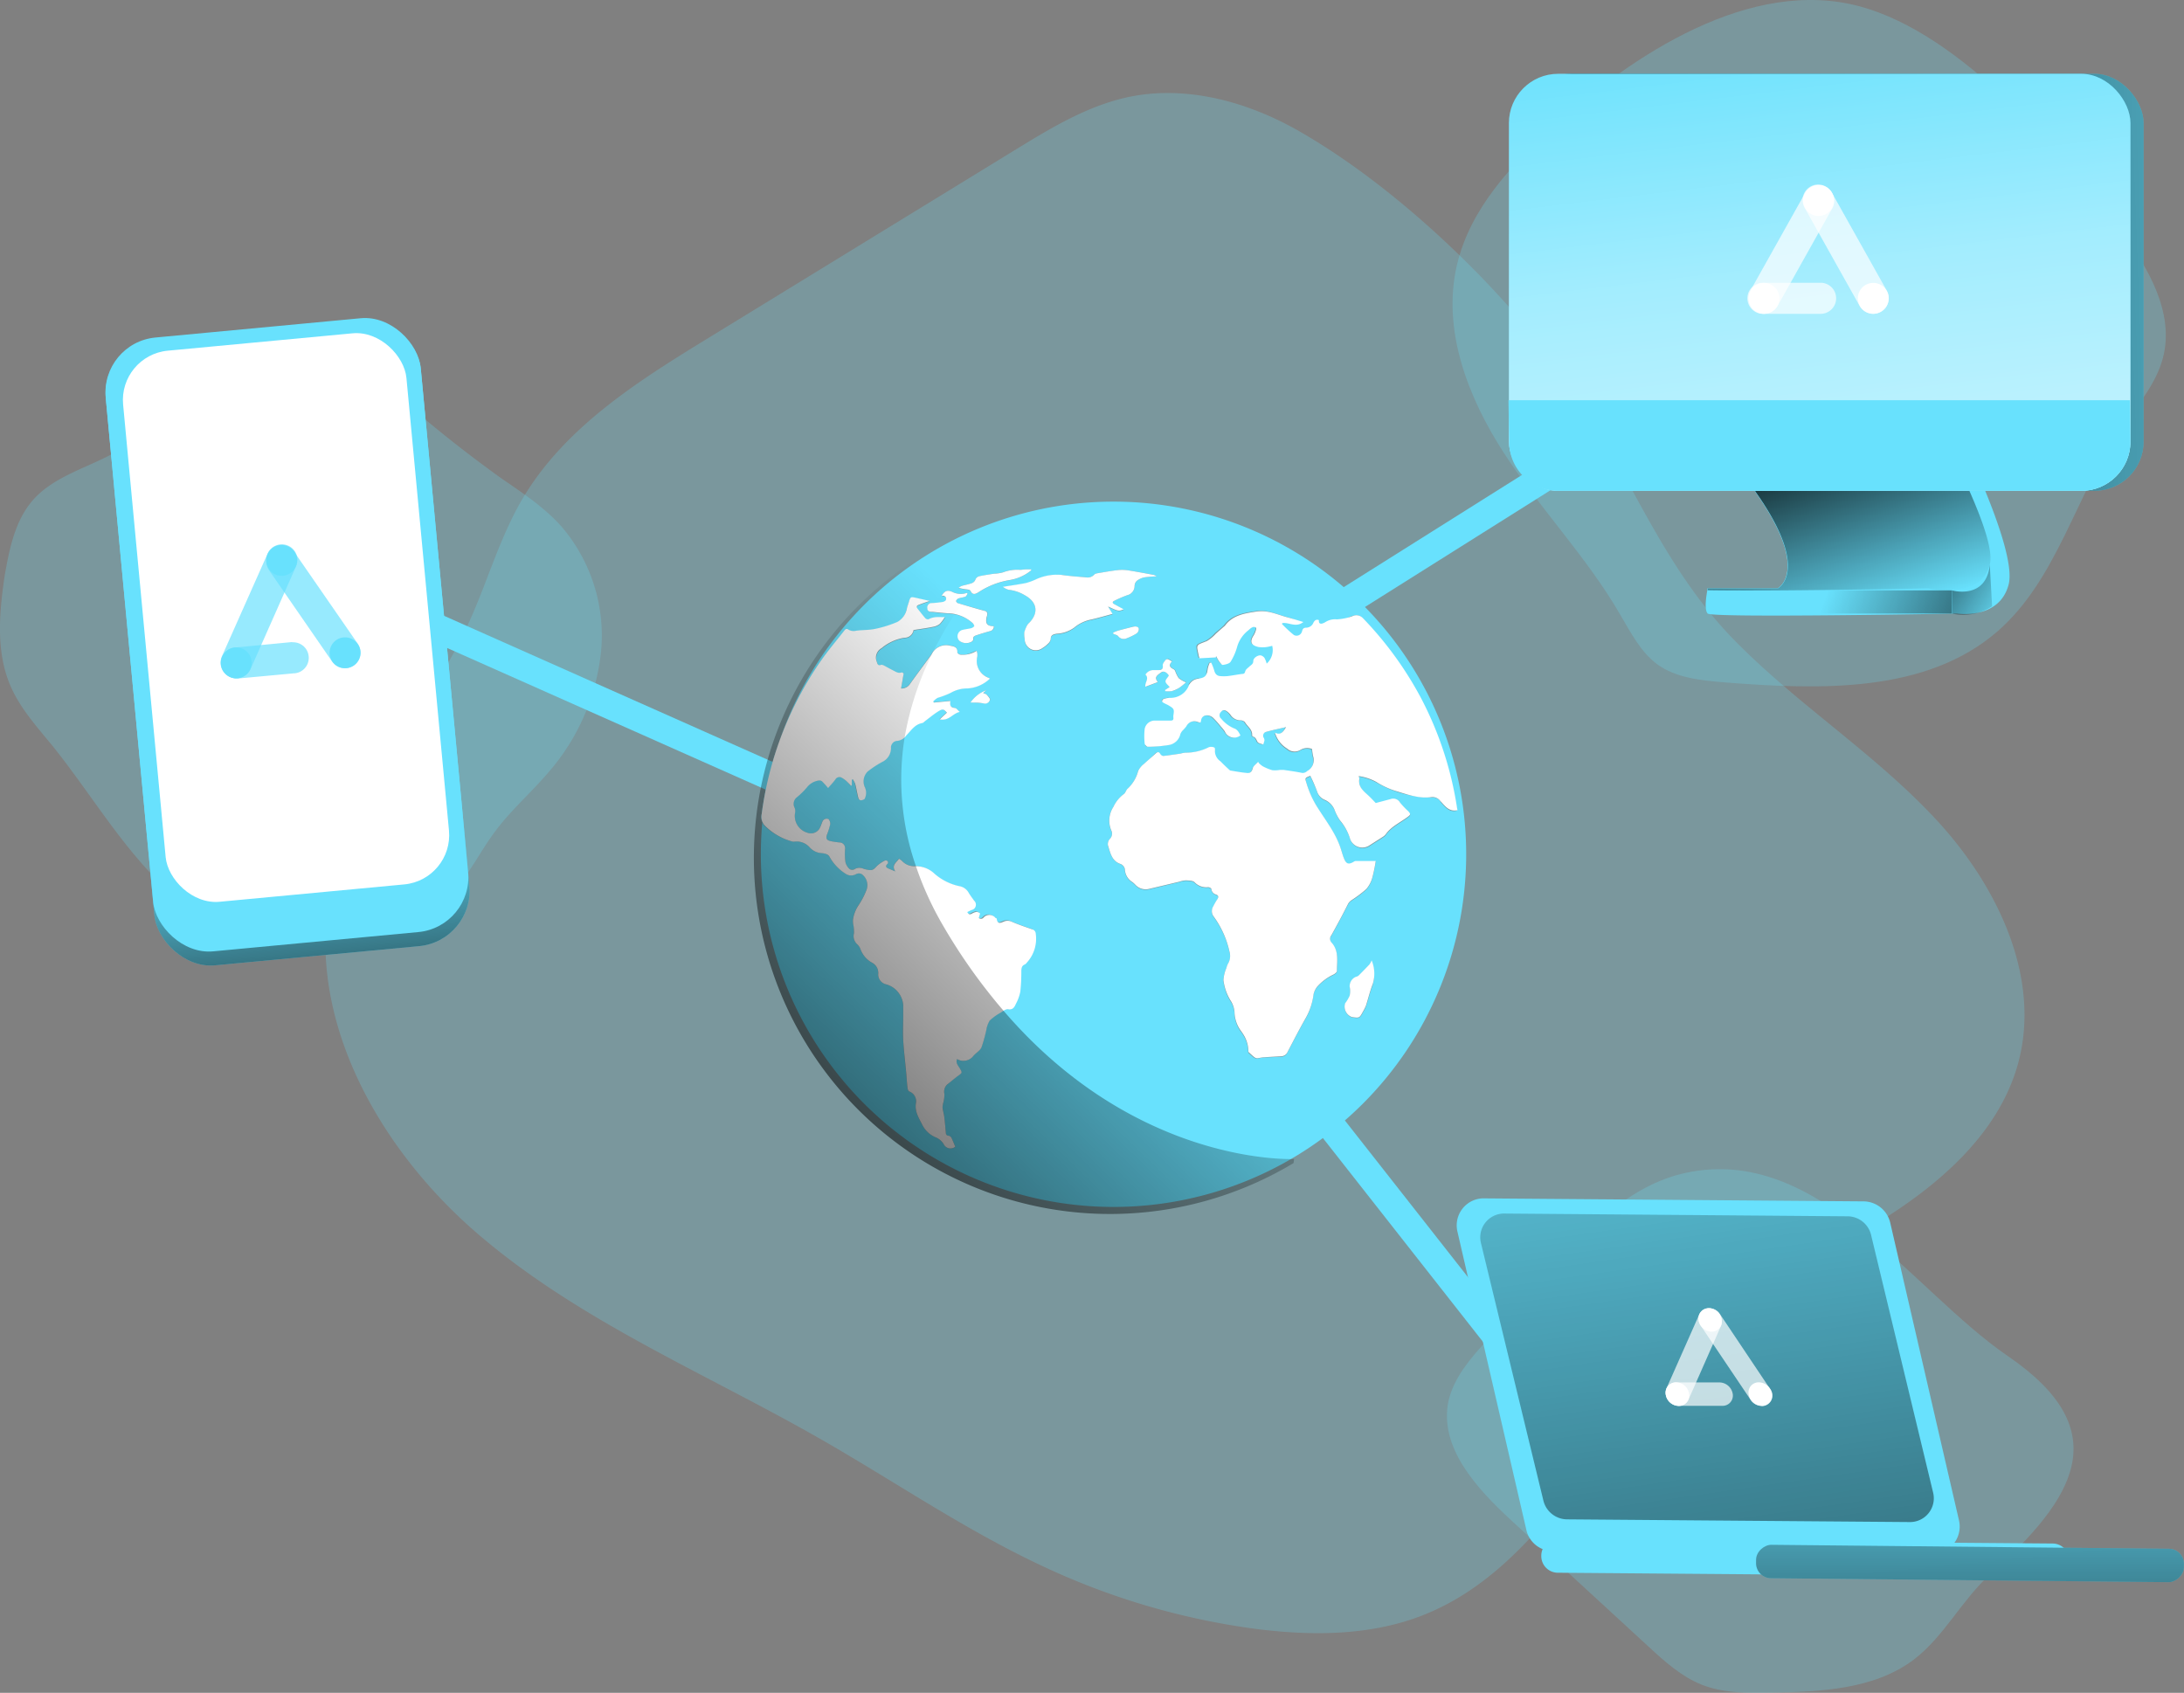 <svg id="Layer_1" data-name="Layer 1" xmlns="http://www.w3.org/2000/svg" xmlns:xlink="http://www.w3.org/1999/xlink" viewBox="0 0 394.79 306.01"><rect x="0" y="0" width="394.79" height="306.01" fill="#808080" stroke="none"/><defs><style>.cls-1,.cls-15,.cls-2{fill:#68e1fd;}.cls-1{isolation:isolate;opacity:0.24;}.cls-3{fill:url(#linear-gradient);}.cls-14,.cls-4{fill:#fff;}.cls-5{fill:url(#linear-gradient-2);}.cls-6{fill:url(#linear-gradient-3);}.cls-7{fill:url(#linear-gradient-4);}.cls-8{fill:none;}.cls-9{fill:url(#linear-gradient-5);}.cls-10{fill:url(#linear-gradient-6);}.cls-11{fill:url(#linear-gradient-7);}.cls-12{fill:url(#linear-gradient-8);}.cls-13{fill:url(#linear-gradient-9);}.cls-14,.cls-15{opacity:0.69;}</style><linearGradient id="linear-gradient" x1="140.98" y1="63.21" x2="141.47" y2="8.97" gradientTransform="matrix(0.98, 0, 0, -0.98, -80.07, 210.05)" gradientUnits="userSpaceOnUse"><stop offset="0" stop-opacity="0"/><stop offset="0.99"/></linearGradient><linearGradient id="linear-gradient-2" x1="224.35" y1="148" x2="116.36" y2="36.1" gradientTransform="matrix(0.98, 0, 0, -0.98, -4.56, 289.15)" xlink:href="#linear-gradient"/><linearGradient id="linear-gradient-3" x1="302.58" y1="142.81" x2="344.93" y2="-131.47" gradientTransform="matrix(0.98, 0.01, 0.01, -0.98, 4.58, 297.07)" xlink:href="#linear-gradient"/><linearGradient id="linear-gradient-4" x1="366.09" y1="47.38" x2="367.06" y2="-33.97" gradientTransform="matrix(0, 0.98, 0.98, 0, 343.23, -75.17)" xlink:href="#linear-gradient"/><linearGradient id="linear-gradient-5" x1="355.94" y1="180.53" x2="342.75" y2="219.09" gradientTransform="matrix(0.98, 0, 0, -0.98, -4.56, 289.15)" xlink:href="#linear-gradient"/><linearGradient id="linear-gradient-6" x1="452.5" y1="251.24" x2="266.58" y2="244.4" gradientTransform="matrix(0.98, 0, 0, -0.98, -2.2, 292.37)" xlink:href="#linear-gradient"/><linearGradient id="linear-gradient-7" x1="332.91" y1="298.95" x2="351.48" y2="144.05" gradientTransform="matrix(0.98, 0, 0, -0.98, -2.2, 292.37)" gradientUnits="userSpaceOnUse"><stop offset="0.02" stop-color="#fff" stop-opacity="0"/><stop offset="0.32" stop-color="#fff" stop-opacity="0.39"/><stop offset="0.68" stop-color="#fff" stop-opacity="0.68"/><stop offset="1" stop-color="#fff"/></linearGradient><linearGradient id="linear-gradient-8" x1="339.08" y1="188.7" x2="385.13" y2="171.47" gradientTransform="matrix(0.98, 0, 0, -0.98, -2.2, 292.37)" xlink:href="#linear-gradient"/><linearGradient id="linear-gradient-9" x1="381.35" y1="183.1" x2="359" y2="196.9" gradientTransform="matrix(0.98, 0, 0, -0.98, -4.56, 289.15)" xlink:href="#linear-gradient"/></defs><path class="cls-1" d="M240.05,23.65c-9.44-5.38-20.67-8.4-31.25-6-7.07,1.62-13.43,5.44-19.62,9.23L133.53,61c-12.77,7.81-26,16.14-33.66,29-4.28,7.22-6.5,15.44-10,23-7.37,16-20.51,29.37-24.49,46.49-5.5,23.51,8,47.85,26.36,63.6s41.07,25.12,62,37.1c13.12,7.51,25.66,16.11,39.33,22.58a130.64,130.64,0,0,0,40,11.78c9.87,1.18,20.14,1.08,29.39-2.54,22.74-8.92,32.58-35.5,51.12-51.4,9.61-8.25,21.4-13.46,32.13-20.2s20.95-15.81,24.36-28c4.36-15.62-3.68-32.29-14.71-44.2s-25-20.75-36.38-32.33c-13.94-14.15-19.72-32.22-30.95-48C276.33,51.46,257.47,33.59,240.05,23.65Z" transform="translate(-5.32 0)"/><path class="cls-1" d="M310.12,212c-10.34,2.2-18.14,10.47-25.23,18.32L274,242.41c-2.93,3.21-5.86,6.61-6.84,10.83-1.78,8.34,5.07,15.81,11.34,21.59l24.79,22.8c2.93,2.71,6,5.46,9.66,6.92,3.9,1.54,8.23,1.5,12.43,1.43,9-.16,18.76-.56,25.92-6,5.47-4.19,8.63-10.74,13.75-15.36,15.3-13.75,23.06-25.95,3.17-39.52C351,233.31,334,206.88,310.12,212Z" transform="translate(-5.32 0)"/><path class="cls-1" d="M95.78,86.35c3.9,2.69,7.88,5.3,11,8.79a30.27,30.27,0,0,1,7.2,22.51,39.37,39.37,0,0,1-9.51,21.95c-3.16,3.72-6.91,6.94-9.77,10.86-2,2.66-3.52,5.61-5.51,8.26a33.56,33.56,0,0,1-22.76,12.84A38.08,38.08,0,0,1,41,165.18c-11.1-7.48-17.73-19.81-26.12-30.27C12,131.38,8.9,128,7.14,123.81c-2.57-6.11-1.95-13-1-19.6C7,99.3,8,94.1,11.32,90.35c4.08-4.59,10.62-5.95,15.84-9.18C37.69,74.7,45.5,59,59.81,60.79c6.37.82,11.56,5.66,16.19,9.69A239.3,239.3,0,0,0,95.78,86.35Z" transform="translate(-5.32 0)"/><path class="cls-1" d="M286.38,22.65c-7.75,7-15.32,15.06-17.69,25.23-2.75,11.71,1.95,23.9,8.48,34s15,18.82,21,29.18c1.91,3.23,3.67,6.73,6.69,9,3.47,2.54,8,2.93,12.29,3.3,17.15,1.34,36.37,2,49.32-9.29,10.74-9.41,14.08-24.61,22.14-36.39,2.88-4.2,6.46-8.14,7.72-13.09,2.05-8-2.63-16.2-7.64-22.84C377.8,27.14,359.8,6.19,341.68,1.2,321.73-4.29,300.28,10.11,286.38,22.65Z" transform="translate(-5.32 0)"/><polygon class="cls-2" points="305.03 73.04 205.73 135.53 203.03 131.22 302.34 68.73 305.03 73.04"/><rect class="cls-2" x="120.29" y="85.79" width="5.09" height="89.75" transform="translate(-51.79 189.82) rotate(-66.03)"/><rect class="cls-2" x="28.71" y="59.15" width="57.19" height="113.87" rx="10.07" transform="translate(-15.93 5.87) rotate(-5.37)"/><rect class="cls-3" x="28.71" y="59.15" width="57.19" height="113.87" rx="10.07" transform="translate(-15.93 5.87) rotate(-5.37)"/><rect class="cls-2" x="28.59" y="59.03" width="57.19" height="111.45" rx="9.96" transform="translate(-15.81 5.85) rotate(-5.37)"/><rect class="cls-4" x="31.31" y="61.6" width="51.44" height="100.06" rx="8.95" transform="translate(-15.52 5.83) rotate(-5.37)"/><g id="TWXE3W"><path class="cls-2" d="M206,90.68a63.75,63.75,0,1,0,1.21,0Zm9.55,29.66a.82.82,0,0,1,.1-.53c.18-.27.39-.62.66-.69s.54.21.91.4c-.68.69-.39,1.07.2,1.37a.9.9,0,0,1,.36.31,6.24,6.24,0,0,0,.63,1.33,5.14,5.14,0,0,0,1.34.79,12.69,12.69,0,0,1-1.25,1,3.22,3.22,0,0,1-2.53.6.81.81,0,0,0,0-.22l.82-.5c-.3-.37-.72-.65-.75-1s.36-.67.59-1.07c-.37-.59-.92-.86-1.3-.61-1.14.76-1.22,1-.7,1.8-.74.29-1.46.56-2.22.83-.15-.78.75-1.48,0-2.17a1.67,1.67,0,0,1,1.5-.83h.88C215.25,121.06,215.61,120.92,215.55,120.34Zm-18.46-16.43c1.51.23,3,.33,4.52.44a1.62,1.62,0,0,0,1.53-.48c.17-.21.57-.25.88-.3,1.17-.18,2.36-.4,3.54-.53a7.34,7.34,0,0,1,1.87.09c1.44.23,2.92.51,4.32.76a1.27,1.27,0,0,1,.63.3,17.94,17.94,0,0,0-1.8.13,3.48,3.48,0,0,0-1.1.27c-.54.27-1,.56-1.07,1.35a1.71,1.71,0,0,1-1.34,1.66,22.05,22.05,0,0,0-2.3,1c-.39.19-.39.41,0,.64s1.08.58,1.68,1c-.92.35-.92.35-2.83-.52l.81,1.35c-1.22.32-2.49.69-3.76,1a6.63,6.63,0,0,0-3.2,1.5,5.72,5.72,0,0,1-3.16,1.08c-.59.11-1.06.21-1.06,1a1.51,1.51,0,0,1-.51.85,6.45,6.45,0,0,1-1,.76,2,2,0,0,1-3.18-1.65,4.87,4.87,0,0,1-.07-1.21A6.32,6.32,0,0,1,191,113a2.39,2.39,0,0,1,.46-.49c1.66-1.8,1.29-3.69-.85-4.89a7.63,7.63,0,0,0-2.93-1,3.36,3.36,0,0,1-1-.49c1.43-.23,2.81-.42,4.16-.67a10.05,10.05,0,0,0,1.69-.62A9.27,9.27,0,0,1,197.09,103.91Zm14.1,9.77a1,1,0,0,1-.43.84,9.92,9.92,0,0,1-1.73.85,1.25,1.25,0,0,1-1.57-.35c-.18-.23-.57-.3-.87-.43a.27.27,0,0,0-.07-.22c.3-.12.57-.27.85-.36.92-.25,1.82-.49,2.72-.71C210.52,113.2,211,113.2,211.19,113.68Zm-32.06-7.75c.42-.13.86-.22,1.3-.34s1-.22,1.23-.87a1,1,0,0,1,.65-.55,4.52,4.52,0,0,0,.64-.12c.67-.14,1.36-.23,2-.34a9,9,0,0,0,1.63-.24,7.33,7.33,0,0,1,3.11-.47c.34,0,.66-.07,1-.08s.62,0,1,0a.89.89,0,0,0,0,.23,8.3,8.3,0,0,1-3.9,1.73,14.48,14.48,0,0,0-5.55,2.17c-.52.34-1.06.61-1.47-.19h0c-.07-.15-.38-.24-.6-.27a9.92,9.92,0,0,1-1.54-.27A1.92,1.92,0,0,1,179.13,105.93Zm-3.41,1.85c-.05,0-.08-.06-.17-.11.49-.83,1-1.08,1.89-.69a3.4,3.4,0,0,0,2.65.2,1.85,1.85,0,0,1,.14.14c-.14.19-.23.46-.39.53-.41.16-.87.19-1.29.35a.69.69,0,0,0-.41.44.65.65,0,0,0,.36.41l.56.15c1.49.45,3,.83,4.49,1.28a.62.62,0,0,1,.29.4,3,3,0,0,1-.11.66c-.27,1.2.05,1.64,1.29,1.66a.87.87,0,0,1-.69.9c-.81.2-1.61.46-2.39.71-.37.12-.76.24-.65.78a.42.42,0,0,1-.16.33,2,2,0,0,1-2.33-.07,1.19,1.19,0,0,1,.12-1.68,1.22,1.22,0,0,1,.57-.28c.47-.11,1-.14,1.45-.28a.88.88,0,0,0,.54-.38c.05-.12-.15-.38-.3-.54a6.42,6.42,0,0,0-3.36-1.64c-.38-.06-.77-.11-1.15-.14-.91,0-1.83-.15-2.75-.25-.39-.06-.88,0-.91-.59a.83.83,0,0,1,.67-1h.19a12.34,12.34,0,0,0,1.82-.19.82.82,0,0,0,.69-.42C176.47,108.09,176.2,107.78,175.72,107.78Zm8,17.79c.23.27.66.69.59.92a1,1,0,0,1-1.07.67,20.52,20.52,0,0,0-2.47-.18,6.13,6.13,0,0,1,2.88-2.24c-.21.19-.35.32-.58.51A2.31,2.31,0,0,1,183.69,125.57ZM186,183a9.08,9.08,0,0,0-1.82,1.51,4.31,4.31,0,0,0-.6,1.66,24.66,24.66,0,0,1-.88,3.16c-.26.6-1,1-1.43,1.52a2.3,2.3,0,0,1-3,.6c-.26.74.23,1.2.52,1.7.44.77.44.77-.3,1.3s-1.29,1.06-1.95,1.61a1.74,1.74,0,0,0-.5,1.71,7.25,7.25,0,0,1-.21,1.61,2.46,2.46,0,0,0-.12.85c.06.56.23,1.11.3,1.66.12,1,.19,1.89.28,2.81,0,.37.12.58.55.62a.67.67,0,0,1,.47.39c.25.52.48,1.06.7,1.59A1.38,1.38,0,0,1,176,207h0a3.09,3.09,0,0,0-1.57-1.41,5,5,0,0,1-2.5-2.44c-.59-1.17-1.25-2.19-1.07-3.64a1.88,1.88,0,0,0-1.18-2.21c-.17-.05-.29-.4-.32-.62-.11-.92-.16-1.85-.24-2.77-.19-1.95-.42-3.9-.54-5.85-.09-1.46,0-2.93,0-4.39v-2a4.22,4.22,0,0,0-3-3.71,1.88,1.88,0,0,1-1.51-2,2.08,2.08,0,0,0-1.15-1.95,4.39,4.39,0,0,1-2.06-2.48,2.54,2.54,0,0,0-.58-.83,2.06,2.06,0,0,1-.6-2,5.87,5.87,0,0,0-.09-1.45,3.55,3.55,0,0,1-.09-1,6.36,6.36,0,0,1,1-2.63,12.5,12.5,0,0,0,1.42-2.71,2.48,2.48,0,0,0-.85-2.93,1.16,1.16,0,0,0-1,0,1.7,1.7,0,0,1-2-.12,8.35,8.35,0,0,1-2.86-3.07,1.08,1.08,0,0,0-.5-.39,3.09,3.09,0,0,0-.9-.2,3.24,3.24,0,0,1-2.21-1.09,3.19,3.19,0,0,0-2.63-1,.94.94,0,0,1-.41,0,11.16,11.16,0,0,1-5.13-2.93,2.43,2.43,0,0,1-.44-1.95,62.77,62.77,0,0,1,10.76-27.74c1.29-1.87,2.78-3.62,4.19-5.41.2-.28.42-.4.73-.19a1.79,1.79,0,0,0,1.41.21c1.15-.14,2.31-.09,3.43-.33a22.84,22.84,0,0,0,4-1.24,3.61,3.61,0,0,0,1.76-2.6c.08-.3.19-.6.29-.9.34-1.11.34-1.11,1.47-.85l2.34.53c-.66.23-1.34.45-2,.73-.39.13-.44.4-.17.72.48.57.89,1.14,1.37,1.68a.74.74,0,0,0,.6.19c1-.58,1.95-.33,3-.41a7.07,7.07,0,0,1-.92,1.25,2.94,2.94,0,0,1-1.23.53c-1.17.24-2.36.39-3.53.58a1.6,1.6,0,0,1-1.66,1.38,8.62,8.62,0,0,0-4.12,1.9,2,2,0,0,0-.87,2.44c.13.38.25.85.85.55a.61.61,0,0,1,.41.11c.58.3,1.12.61,1.68.9s1,.6,1.56.37c.13,0,.32.09.32.07-.15,1-.3,1.78-.47,2.72a1.89,1.89,0,0,0,1.64-.85c1.1-1.58,2.26-3.11,3.37-4.65a6.72,6.72,0,0,0,.5-.69h0a3,3,0,0,1,3.42-1.54c.77.13,1.29.3,1.22,1.21,0,.14.36.37.56.4.92.11,1.38,0,2.93-.69a2.23,2.23,0,0,1,.13.44,3.11,3.11,0,0,1,0,.61,3.22,3.22,0,0,0,1.95,3.81l.3.16a6.48,6.48,0,0,1-4.1,1.78,6,6,0,0,0-3,.8,18.79,18.79,0,0,1-2.4.91,3.8,3.8,0,0,0-.76.63l.11.2,3-.27c-.12.74,0,1.18.78,1.25.29,0,.54.42.91.73-1.3.26-1.95,1.69-3.62,1.34.51-.46.9-.83,1.3-1.2-.6-.68-.76-.75-1.57-.24s-1.52,1.12-2.29,1.68c-.2.15-.39.39-.61.42-1.34.25-2,1.35-2.86,2.22a1.7,1.7,0,0,1-.19.19,2,2,0,0,1-1.44.79,1.13,1.13,0,0,0-.73.27,1.37,1.37,0,0,0-.43.8,2.75,2.75,0,0,1-1.57,2.75,19.16,19.16,0,0,0-2.66,1.72,2.57,2.57,0,0,0-.51,2.8,2.4,2.4,0,0,1,0,2.09c-.07.16-.46.3-.71.3a.52.52,0,0,1-.46-.42c-.2-.83-.35-1.7-.56-2.55a3.53,3.53,0,0,0-.44-.81l-.16.07v1l-.17.11c-.22-.23-.42-.49-.66-.71a5.72,5.72,0,0,0-1-.78.87.87,0,0,0-1.12.37c-.4.55-.88,1-1.3,1.53a15.79,15.79,0,0,0-1.1-1.21.76.76,0,0,0-.62-.14,3.27,3.27,0,0,0-2.06,1.18,14.15,14.15,0,0,1-1.82,1.81,1.47,1.47,0,0,0-.44,2,1.71,1.71,0,0,1,.07.87,3.19,3.19,0,0,0,2.29,3.65,1.82,1.82,0,0,0,2.19-.86c.16-.36.28-.74.45-1.12a.82.82,0,0,1,1-.55l.1,0a1.25,1.25,0,0,1,.33,1,13.49,13.49,0,0,1-.58,1.87c-.21.69-.06,1,.67,1.17.52.1,1.06.17,1.61.23a1,1,0,0,1,1,1,1.34,1.34,0,0,1,0,.2,11.74,11.74,0,0,0,.06,2.37,2.68,2.68,0,0,0,.73,1.22.85.85,0,0,0,.83.07,1.77,1.77,0,0,1,1.61-.16,4.71,4.71,0,0,0,.64.19c1,.24,1.22.06,1.89-.64a4.73,4.73,0,0,1,1.45-1,.5.5,0,0,1,.48.11.47.47,0,0,1,0,.46c-.54.48-.25.71.22.92l1.14.47c-.74-1.18.23-1.59.67-2.31.17.11.34.24.5.36a3,3,0,0,0,2.49,1h.14A4.94,4.94,0,0,1,174.2,158a10.19,10.19,0,0,0,4.41,2.22,2.34,2.34,0,0,1,1.64,1.05c.28.49.67,1,1,1.43a1,1,0,0,1,.09,1.38.94.94,0,0,1-.57.32l-.76.38c.2.39.43.5.81.29a2.72,2.72,0,0,1,.87-.34,1,1,0,0,1,.64.32s-.11.27-.16.42a1,1,0,0,0-.07.39.82.82,0,0,0,.48.12.51.51,0,0,0,.35-.19,1.42,1.42,0,0,1,2-.13.8.8,0,0,1,.13.13c.09.09.26.14.26.21.09,1.11.87.66,1.33.46a1.85,1.85,0,0,1,1.46.09c1.17.51,2.39.92,3.61,1.34a.89.89,0,0,1,.65.82A6.47,6.47,0,0,1,190.7,174a.9.9,0,0,1-.38.29c-.54.23-.58.67-.59,1.17a35.84,35.84,0,0,1-.19,3.73,8.37,8.37,0,0,1-.78,2.2c-.27.55-.54,1.15-1.44,1a1.24,1.24,0,0,0-.79.27,4,4,0,0,0-.54.32Zm67.49-5c-.5,1.23-.8,2.57-1.22,3.85a5.45,5.45,0,0,1-.54,1.08c-.63,1.18-.63,1.18-2,1a2,2,0,0,1-1.25-2.47v0a6.93,6.93,0,0,0,.83-1.38,3.69,3.69,0,0,0,0-1.62,1.87,1.87,0,0,1,1.14-1.82.89.89,0,0,0,.51-.23c.65-.65,1.29-1.31,1.9-1.95a3.91,3.91,0,0,0,.36-.67A6.26,6.26,0,0,1,253.48,177.92Zm12.22-33.15a1.77,1.77,0,0,0-1.57-.68,20,20,0,0,1-10-2.71,10,10,0,0,0-3.19-1.07,1.52,1.52,0,0,1,.12.52c-.25,1.55.9,2.28,1.8,3.16.39.37.74.76,1.17,1.2l2.66-.71a1.41,1.41,0,0,1,1.74.64,15.69,15.69,0,0,0,1.49,1.56c.48.53.36.67-.19,1.07-1.35,1-2.93,1.72-3.9,3.1a1.71,1.71,0,0,1-.49.44c-.85.56-1.71,1.09-2.56,1.64a2.36,2.36,0,0,1-3.21-.88,1.87,1.87,0,0,1-.15-.32,9.24,9.24,0,0,0-1.86-3.41,8.29,8.29,0,0,1-1-1.95,3.43,3.43,0,0,0-1.72-1.74,2.39,2.39,0,0,1-1.42-1.51c-.34-1-.82-1.9-1.22-2.85-1,.39-1,.39-.69,1.34a17.07,17.07,0,0,0,2.1,4.57c1.44,2.28,3.11,4.45,4,7,.24.69.41,1.4.68,2.06.41,1,.85,1.1,1.78.56a.73.73,0,0,1,.31-.14H254a26.2,26.2,0,0,1-.59,2.93,5.1,5.1,0,0,1-1.14,2.17,19.53,19.53,0,0,1-2.66,2,1.82,1.82,0,0,0-.57.6c-1,1.95-2,3.83-3.06,5.72a1,1,0,0,0,0,1.27c1.43,1.54,1,3.41,1,5.21,0,.2-.32.46-.57.59a9.07,9.07,0,0,0-3,2.22,3.39,3.39,0,0,0-.68,1.4,11.28,11.28,0,0,1-1.45,4.38c-1.16,2-2.17,4-3.23,6a1.22,1.22,0,0,1-1.08.8l-3.07.13c-.44,0-.88.14-1.33.17a.81.81,0,0,1-.62-.17,12.76,12.76,0,0,1-1-.88,5.7,5.7,0,0,0-.76-2.93,5.84,5.84,0,0,0-.68-1,6,6,0,0,1-1.05-3.27,4.36,4.36,0,0,0-.59-1.89,9,9,0,0,1-1.41-3.9A6.6,6.6,0,0,1,227,175a5,5,0,0,1,.4-.92,2.74,2.74,0,0,0,.16-2,16.75,16.75,0,0,0-2.93-6.42,1.67,1.67,0,0,1,0-1.75c.2-.44.47-.86.72-1.29s.25-.67-.21-.84a1.2,1.2,0,0,1-.87-1c0-.13-.39-.33-.58-.32a2.93,2.93,0,0,1-2.44-.88c-.32-.32-1-.32-1.57-.35a4.33,4.33,0,0,0-1.18.23l-5.52,1.32a2.51,2.51,0,0,1-2.45-.77,3.76,3.76,0,0,0-.55-.5,2.81,2.81,0,0,1-1.34-2.28,1.29,1.29,0,0,0-.71-1c-1.67-.53-1.89-2.05-2.35-3.37a1.49,1.49,0,0,1,.32-1.15,1.32,1.32,0,0,0,.3-1.54,4.48,4.48,0,0,1,.37-4.27,6,6,0,0,1,1.89-2.34c.32-.2.41-.76.71-1a6.42,6.42,0,0,0,1.87-3.18,3.78,3.78,0,0,1,1.08-1.27c.67-.65,1.39-1.22,2-1.87.37-.34.63-.37.9.1a.68.68,0,0,0,.54.32c1-.11,2-.26,3.05-.4a4.83,4.83,0,0,1,.92-.18,9.31,9.31,0,0,0,4.25-.92,1.33,1.33,0,0,1,1,.07c.1,0,.1.46.08.69a2.24,2.24,0,0,0,.93,1.78l1.49,1.44c.11.08.21.22.33.24,1,.16,2,.35,3.06.44.51,0,.85-.19,1-.81.14-.46.68-.82,1-1.22a1.89,1.89,0,0,0,.09.21,3.48,3.48,0,0,0,.72.6,8.48,8.48,0,0,0,1.74.71,5,5,0,0,0,1.34,0,4.57,4.57,0,0,1,.74,0c1.07.16,2.14.29,3.21.51a1,1,0,0,0,1-.3,2.22,2.22,0,0,0,1.12-2.65,12.6,12.6,0,0,1-.22-1.37,2.37,2.37,0,0,0-2.06.17,2,2,0,0,1-2.43-.22,5,5,0,0,1-2.2-2.93c1,.51,1.46-.12,1.95-1.05-1.28.3-2.45.55-3.59.87a.71.71,0,0,0-.53.87.85.85,0,0,0,.09.22.7.7,0,0,1,.12.44,3.23,3.23,0,0,1-.22.75c-.32-.13-.8-.18-1-.44-.24-.41-.32-.87-.84-1a.31.31,0,0,1-.16-.21c.1-1.08-.86-1.61-1.31-2.4-.09-.19-.49-.31-.76-.32a2.22,2.22,0,0,1-1.8-.92,2.22,2.22,0,0,0-.58-.64c-.36-.28-.8-.46-1.14,0a.84.84,0,0,0-.07,1.2.46.46,0,0,0,.07.07,6.17,6.17,0,0,0,2.3,1.71c.62.18.9.75,1.19,1.29-1.29.69-2.14.45-2.83-.72a10.26,10.26,0,0,0-.73-.9,14.92,14.92,0,0,0-1.41-1.57c-.67-.61-2-.66-2.17.53a2.22,2.22,0,0,1-.09.37l-.46-.14a1.61,1.61,0,0,0-2.09.79c-.17.26-.42.48-.61.72a2.27,2.27,0,0,0-.46.64,2.59,2.59,0,0,1-2,1.95,21.32,21.32,0,0,1-3.9.33c-.21,0-.55-.36-.57-.56a10.92,10.92,0,0,1,0-2.68,1.87,1.87,0,0,1,2-1.49h2.72c.33,0,.55-.11.51-.51a3.84,3.84,0,0,1,0-.48c.19-1.06.14-1.19-.83-1.76-.28-.17-.6-.29-.89-.45-.14-.09-.33-.26-.31-.36a.51.51,0,0,1,.33-.37,4.64,4.64,0,0,1,1-.19,3.57,3.57,0,0,0,3.41-2.12,2.16,2.16,0,0,1,1.78-1.36c1.28-.2,1.53-.52,1.69-1.86a4.82,4.82,0,0,1,.37-1h.26a11.3,11.3,0,0,1,.55,1.4,1.14,1.14,0,0,0,1,1,9.14,9.14,0,0,0,1.48,0c.85-.11,1.68-.28,2.53-.4.3,0,.48,0,.59-.45s.49-.61.78-.88.68-.43.7-1a1.43,1.43,0,0,1,1.35-1,1.06,1.06,0,0,1,.66.45,4.36,4.36,0,0,1,.39,1,3.22,3.22,0,0,0,1-3.22,5.88,5.88,0,0,1-1,.21,5.24,5.24,0,0,1-1.48,0c-1.4-.31-1.61-1-.85-2.13.25-.42.55-1.25.42-1.34-.53-.39-1,.09-1.39.44a5.59,5.59,0,0,0-2,2.86,10,10,0,0,1-1.22,2.81c-.22.38-.91.53-1.42.6-.19,0-.48-.41-.68-.68a8.08,8.08,0,0,1-.52-.9.57.57,0,0,0-.07.22l-3,.15a4.21,4.21,0,0,1-.12-.42c-.43-2.15-.62-1.86,1.45-2.68a6.41,6.41,0,0,0,1.62-1.36c.48-.4,1-.81,1.41-1.21a1.42,1.42,0,0,0,.25-.24c1.41-1.88,3.51-2.19,5.62-2.52s3.72.51,5.53,1l3,.88c-1.38,1.11-2.63,0-3.8.21,0,.07-.08.13-.07.15a24.7,24.7,0,0,0,2.16,2.06,1,1,0,0,0,1.39-.46.75.75,0,0,0,.08-.24c.12-.43.31-.63.75-.63a1.45,1.45,0,0,0,1.32-.9c.22-.45.52-.66,1-.47-.07.53.17.76.68.6a2.38,2.38,0,0,0,.55-.28,3.13,3.13,0,0,1,2-.46,10.11,10.11,0,0,0,2.93-.59c.88-.24,1.36-.15,1.82.34a64.56,64.56,0,0,1,10.49,14.49,62.87,62.87,0,0,1,6.62,20.14.89.89,0,0,1,0,.23c-1.47.37-2.18-.78-3-1.65Z" transform="translate(-5.32 0)"/><path class="cls-4" d="M268.78,146.46c-1.58.33-2.29-.82-3.12-1.69a1.75,1.75,0,0,0-1.57-.68c-2.12.3-4.09-.37-6.09-1a14.26,14.26,0,0,1-3.9-1.75,9.17,9.17,0,0,0-3.18-1.05,1.52,1.52,0,0,1,.12.51c-.25,1.55.89,2.28,1.8,3.16.38.36.74.76,1.17,1.2l2.67-.71a1.42,1.42,0,0,1,1.73.64,14.67,14.67,0,0,0,1.49,1.56c.49.53.37.67-.19,1.07-1.35,1-2.93,1.71-3.9,3.09a2,2,0,0,1-.5.45l-2.57,1.64a2.35,2.35,0,0,1-3.2-.87,1.87,1.87,0,0,1-.15-.32,9.33,9.33,0,0,0-1.85-3.42,8.49,8.49,0,0,1-1-1.95,3.38,3.38,0,0,0-1.71-1.74,2.39,2.39,0,0,1-1.42-1.51,28.11,28.11,0,0,0-1.23-2.85c-1,.39-1,.39-.69,1.33a17.33,17.33,0,0,0,2.11,4.58c1.45,2.28,3.12,4.45,4,7,.24.69.41,1.39.68,2.06.41,1,.85,1.11,1.78.55a.66.66,0,0,1,.3-.12H254a26.48,26.48,0,0,1-.59,2.92,5.26,5.26,0,0,1-1.13,2.17,21.86,21.86,0,0,1-2.66,2,2,2,0,0,0-.59.61c-1,2-2,3.84-3.05,5.73a1,1,0,0,0,0,1.27c1.42,1.52,1,3.41,1,5.2,0,.2-.32.46-.55.59a9.25,9.25,0,0,0-3,2.22,3.37,3.37,0,0,0-.67,1.4,11.48,11.48,0,0,1-1.47,4.38c-1.14,2-2.16,4-3.21,6a1.28,1.28,0,0,1-1.08.8c-1,.07-2.07.11-3.11.19-.44,0-.88.14-1.33.17a.94.94,0,0,1-.57-.24c-.37-.29-.7-.63-1-.89a5.84,5.84,0,0,0-.77-2.93,9.28,9.28,0,0,0-.67-1,6,6,0,0,1-1.07-3.26,4.49,4.49,0,0,0-.58-1.89,9.15,9.15,0,0,1-1.42-3.9A6.61,6.61,0,0,1,227,175a4,4,0,0,1,.41-1,2.77,2.77,0,0,0,.15-2,16.79,16.79,0,0,0-2.93-6.43,1.64,1.64,0,0,1,0-1.73,11.66,11.66,0,0,1,.74-1.29c.25-.38.24-.68-.23-.85a1.14,1.14,0,0,1-.85-1c0-.14-.39-.34-.59-.33a2.91,2.91,0,0,1-2.43-.88c-.32-.32-1-.32-1.58-.35a4,4,0,0,0-1.18.24L213,160.69a2.53,2.53,0,0,1-2.46-.77,4.28,4.28,0,0,0-.55-.49,2.81,2.81,0,0,1-1.33-2.3,1.29,1.29,0,0,0-.72-.93c-1.67-.53-1.89-2-2.34-3.38a1.43,1.43,0,0,1,.31-1.14,1.33,1.33,0,0,0,.3-1.55,4.52,4.52,0,0,1,.37-4.26,6,6,0,0,1,1.89-2.33c.32-.22.4-.77.71-1a6.56,6.56,0,0,0,1.88-3.18,3.64,3.64,0,0,1,1.06-1.28c.67-.63,1.4-1.22,2.07-1.84.36-.35.62-.4.9.09a.71.71,0,0,0,.53.32c1-.11,2-.27,3.05-.41a4.83,4.83,0,0,1,.92-.18,9.25,9.25,0,0,0,4.26-1,1.41,1.41,0,0,1,1,.08c.11.05.11.46.09.7a2.23,2.23,0,0,0,1,1.78c.48.49,1,1,1.48,1.43.1.09.21.22.33.24,1,.17,2,.35,3,.44.52.05.86-.19,1-.81.12-.47.66-.82,1-1.22l.1.21a4.1,4.1,0,0,0,.72.6,8.75,8.75,0,0,0,1.74.72,5,5,0,0,0,1.34-.05h.73c1.08.16,2.15.3,3.21.52a1.08,1.08,0,0,0,1-.31,2.24,2.24,0,0,0,1.11-2.64,10.39,10.39,0,0,1-.21-1.36,2.36,2.36,0,0,0-2.07.15,2,2,0,0,1-2.43-.22,5,5,0,0,1-2.2-2.88c1,.51,1.47-.11,2-1-1.29.3-2.45.54-3.59.86a.71.71,0,0,0-.53.86.67.67,0,0,0,.1.23.92.92,0,0,1,.12.45,5,5,0,0,1-.23.75c-.32-.14-.79-.2-1-.44-.23-.4-.33-.87-.84-1a.27.27,0,0,1-.16-.2c.1-1.09-.86-1.62-1.31-2.42a1.12,1.12,0,0,0-.76-.32,2.14,2.14,0,0,1-1.79-.92,2.76,2.76,0,0,0-.6-.63c-.35-.28-.79-.46-1.13,0a.82.82,0,0,0-.11,1.16l.11.1a6.11,6.11,0,0,0,2.29,1.73c.62.18.91.74,1.19,1.29a1.83,1.83,0,0,1-2.57-.28,2,2,0,0,1-.26-.45,8.75,8.75,0,0,0-.72-.89,17.9,17.9,0,0,0-1.42-1.59c-.67-.6-2-.65-2.16.54,0,.13-.07.25-.11.37l-.44-.12a1.6,1.6,0,0,0-2.1.78,8.29,8.29,0,0,1-.62.71,2.23,2.23,0,0,0-.45.65,2.57,2.57,0,0,1-2,2,23.27,23.27,0,0,1-3.91.33c-.18,0-.53-.36-.55-.57a11.92,11.92,0,0,1,0-2.67,1.86,1.86,0,0,1,1.95-1.49h2.72c.35,0,.56-.09.52-.5a1.85,1.85,0,0,1,0-.47c.17-1.07.12-1.19-.84-1.76-.29-.18-.61-.29-.9-.46s-.31-.25-.3-.37a.54.54,0,0,1,.32-.37,4.8,4.8,0,0,1,1.06-.18,3.55,3.55,0,0,0,3.4-2.11,2.09,2.09,0,0,1,1.77-1.35c1.3-.22,1.53-.54,1.71-1.88a5.68,5.68,0,0,1,.34-1h.29a10.31,10.31,0,0,1,.53,1.4c.15.55.42.92,1,1a7.32,7.32,0,0,0,1.48,0c.84-.1,1.68-.27,2.52-.38.32,0,.5-.06.6-.46s.49-.61.77-.89.69-.42.69-1,.89-1.1,1.37-1a1.16,1.16,0,0,1,.67.48,4.77,4.77,0,0,1,.38,1,3.27,3.27,0,0,0,1-3.22,7.26,7.26,0,0,1-1,.22,5.24,5.24,0,0,1-1.48,0c-1.39-.31-1.61-1-.86-2.12.26-.41.55-1.26.42-1.36-.51-.39-1,.11-1.38.45a5.82,5.82,0,0,0-2,2.86,10.5,10.5,0,0,1-1.21,2.82c-.22.36-.91.51-1.42.59-.2,0-.49-.41-.69-.68a9,9,0,0,1-.52-.91l-.07.23-2.93.16c-.05-.18-.1-.3-.13-.42-.43-2.16-.61-1.87,1.45-2.69a7.07,7.07,0,0,0,1.64-1.35l1.4-1.23a1.71,1.71,0,0,0,.25-.22c1.4-1.89,3.5-2.2,5.61-2.53s3.73.5,5.55,1c1,.26,1.88.55,3,.88-1.37,1.09-2.63,0-3.8.2,0,.08-.08.14-.07.15a22.07,22.07,0,0,0,2.16,2,1,1,0,0,0,1.39-.45,1.06,1.06,0,0,0,.09-.25c.11-.42.29-.62.73-.62a1.44,1.44,0,0,0,1.32-.91c.24-.45.53-.64,1-.46-.08.53.17.75.68.59a2.73,2.73,0,0,0,.54-.27,3.25,3.25,0,0,1,2-.46,9.72,9.72,0,0,0,2.87-.59,1.6,1.6,0,0,1,1.82.33A64.21,64.21,0,0,1,262.09,126a63.11,63.11,0,0,1,6.63,20.15A1.55,1.55,0,0,1,268.78,146.46Z" transform="translate(-5.32 0)"/><path class="cls-4" d="M168.67,121.76l-.47,2.7a1.84,1.84,0,0,0,1.64-.85c1.1-1.56,2.25-3.09,3.38-4.63.17-.23.35-.47.51-.72a2.92,2.92,0,0,1,3.41-1.52c.76.12,1.29.29,1.23,1.21,0,.12.35.38.55.4a4.77,4.77,0,0,0,2.93-.69,2.13,2.13,0,0,1,.13.43,3.11,3.11,0,0,1,0,.61,3.23,3.23,0,0,0,2,3.81l.29.15a6.36,6.36,0,0,1-4.1,1.79,6,6,0,0,0-3,.8,16.68,16.68,0,0,1-2.38.91,3.86,3.86,0,0,0-.77.63l.1.21,3-.28c-.12.75,0,1.19.78,1.25.29,0,.55.42.92.73-1.31.25-1.95,1.69-3.63,1.34l1.3-1.21c-.61-.67-.76-.73-1.58-.22s-1.52,1.11-2.29,1.68c-.19.14-.38.38-.59.42-1.36.24-2,1.35-2.87,2.22a2.33,2.33,0,0,1-1.63,1,1.13,1.13,0,0,0-.73.27,1.4,1.4,0,0,0-.43.8,2.76,2.76,0,0,1-1.58,2.74,17.7,17.7,0,0,0-2.64,1.74,2.51,2.51,0,0,0-.51,2.79,2.4,2.4,0,0,1,0,2.09c-.06.16-.46.3-.7.31s-.41-.25-.46-.43c-.22-.84-.35-1.71-.57-2.55a4.32,4.32,0,0,0-.44-.82l-.17.07v1l-.15.11c-.21-.24-.44-.48-.68-.71a4.48,4.48,0,0,0-1.05-.78.83.83,0,0,0-1.1.36c-.41.55-.89,1.05-1.31,1.53-.35-.42-.72-.82-1.1-1.21a.8.8,0,0,0-.62-.14,3.24,3.24,0,0,0-2.06,1.18,14.15,14.15,0,0,1-1.82,1.81,1.5,1.5,0,0,0-.44,1.95,1.64,1.64,0,0,1,.08.85,3.16,3.16,0,0,0,2.28,3.66,1.81,1.81,0,0,0,2.18-.86c.18-.36.3-.75.46-1.12a.82.82,0,0,1,1-.54l.08,0a1.25,1.25,0,0,1,.34,1,12,12,0,0,1-.59,1.87c-.21.68-.05,1,.68,1.15a14.36,14.36,0,0,0,1.6.24,1,1,0,0,1,1,1,.53.53,0,0,1,0,.22,11,11,0,0,0,.07,2.36,2.63,2.63,0,0,0,.73,1.22.9.9,0,0,0,.83.08,1.71,1.71,0,0,1,1.61-.16,4.81,4.81,0,0,0,.65.18c1,.23,1.22.07,1.87-.64a5.81,5.81,0,0,1,1.47-1,.51.51,0,0,1,.47.13.41.41,0,0,1,0,.45c-.53.48-.24.72.23.91l1.14.48c-.73-1.18.24-1.59.67-2.29a3.45,3.45,0,0,1,.5.35,3.06,3.06,0,0,0,2.5,1,4.87,4.87,0,0,1,3.45,1.38,10,10,0,0,0,4.43,2.22,2.37,2.37,0,0,1,1.71,1.18c.3.51.68,1,1,1.45a1,1,0,0,1,.08,1.38,1,1,0,0,1-.56.31l-.76.37c.21.39.43.51.82.3a2.31,2.31,0,0,1,.87-.33,1,1,0,0,1,.63.3s-.1.28-.14.44-.12.36-.08.39a.79.79,0,0,0,.47.12.64.64,0,0,0,.35-.19,1.4,1.4,0,0,1,2-.16,1.21,1.21,0,0,1,.16.16c.09.07.25.13.25.19.11,1.12.87.67,1.34.48a1.77,1.77,0,0,1,1.46.09c1.17.5,2.39.91,3.6,1.33a.86.86,0,0,1,.65.82,6.38,6.38,0,0,1-1.65,5.24.9.9,0,0,1-.36.31c-.53.22-.58.66-.6,1.16a33.09,33.09,0,0,1-.18,3.72,7.82,7.82,0,0,1-.79,2.2c-.26.57-.53,1.16-1.43,1-.4-.06-.92.33-1.32.61a9.21,9.21,0,0,0-2,1.45,4.66,4.66,0,0,0-.6,1.66,26,26,0,0,1-.88,3.17c-.26.6-1,1-1.43,1.51a2.29,2.29,0,0,1-3,.61c-.26.74.23,1.2.52,1.69.45.79.44.78-.3,1.32s-1.3,1.06-2,1.59a1.8,1.8,0,0,0-.49,1.73,6.19,6.19,0,0,1-.22,1.61,4.05,4.05,0,0,0-.12.84c.07.57.24,1.11.31,1.67.12.93.19,1.87.28,2.8,0,.36.13.59.56.61a.74.74,0,0,1,.47.39c.25.53.46,1.07.68,1.59A1.37,1.37,0,0,1,176,207l0,0a2.93,2.93,0,0,0-1.57-1.41,4.86,4.86,0,0,1-2.48-2.43c-.6-1.18-1.26-2.21-1.08-3.65a1.89,1.89,0,0,0-1.19-2.21c-.15-.05-.29-.4-.31-.62-.11-.92-.16-1.84-.24-2.76-.18-2-.42-3.9-.54-5.86-.08-1.45,0-2.92,0-4.39v-2a4.24,4.24,0,0,0-3-3.71,1.84,1.84,0,0,1-1.51-2,2.1,2.1,0,0,0-1.15-1.95,4.5,4.5,0,0,1-2.08-2.48,2.37,2.37,0,0,0-.57-.83,2,2,0,0,1-.59-2,6.84,6.84,0,0,0-.1-1.43,3.54,3.54,0,0,1-.08-1,6.19,6.19,0,0,1,1-2.62,13.8,13.8,0,0,0,1.42-2.72,2.47,2.47,0,0,0-.85-2.92,1.09,1.09,0,0,0-1,0,1.8,1.8,0,0,1-2-.12,8.51,8.51,0,0,1-2.85-3.08,1,1,0,0,0-.5-.4,3.14,3.14,0,0,0-.91-.19,3.18,3.18,0,0,1-2.19-1.09,3.14,3.14,0,0,0-2.64-1,1.34,1.34,0,0,1-.4,0,11,11,0,0,1-5.13-3,2.4,2.4,0,0,1-.45-2,62.79,62.79,0,0,1,10.74-27.74c1.31-1.87,2.79-3.61,4.19-5.4.21-.28.44-.4.74-.18a1.83,1.83,0,0,0,1.41.2c1.14-.15,2.32-.09,3.43-.33a21.28,21.28,0,0,0,4-1.25,3.5,3.5,0,0,0,1.76-2.58c.09-.31.19-.61.29-.91.33-1.11.33-1.1,1.47-.84l2.34.53c-.66.22-1.33.44-2,.71-.39.14-.44.4-.16.73.46.56.89,1.14,1.36,1.67a.67.67,0,0,0,.6.2c1-.57,2-.34,2.93-.4a6.81,6.81,0,0,1-.91,1.24,2.81,2.81,0,0,1-1.24.53c-1.16.24-2.34.39-3.51.58a1.63,1.63,0,0,1-1.66,1.39,8.56,8.56,0,0,0-4.12,1.89,1.94,1.94,0,0,0-.86,2.45c.11.37.23.83.83.54a1.49,1.49,0,0,1,.43.12c.55.29,1.1.61,1.66.89s1,.6,1.56.38A.48.48,0,0,1,168.67,121.76Z" transform="translate(-5.32 0)"/><path class="cls-4" d="M186.6,106.08c1.43-.23,2.8-.42,4.15-.68a11.48,11.48,0,0,0,1.7-.61,9.09,9.09,0,0,1,4.64-.88c1.5.22,3,.33,4.51.45a1.64,1.64,0,0,0,1.54-.5c.16-.2.57-.23.88-.29,1.18-.19,2.35-.41,3.54-.53a7.34,7.34,0,0,1,1.87.09c1.44.23,2.92.51,4.32.77a1.18,1.18,0,0,1,.63.29,17.94,17.94,0,0,0-1.8.13,3.36,3.36,0,0,0-1.09.27c-.56.27-1.05.56-1.08,1.36a1.72,1.72,0,0,1-1.35,1.65c-.78.29-1.55.62-2.3,1-.39.18-.39.4,0,.62l1.68.92c-.91.38-.91.38-2.82-.5l.81,1.33c-1.22.33-2.49.7-3.77,1a6.93,6.93,0,0,0-3.2,1.51,5.92,5.92,0,0,1-3.14,1.07c-.59.11-1.08.22-1.07,1a1.48,1.48,0,0,1-.51.83,5.25,5.25,0,0,1-1,.78,2,2,0,0,1-2.81-.45,2,2,0,0,1-.38-1.2,4.48,4.48,0,0,1-.07-1.21A5.91,5.91,0,0,1,191,113a2.4,2.4,0,0,1,.45-.5c1.67-1.8,1.3-3.69-.85-4.88a7.12,7.12,0,0,0-2.93-1A3,3,0,0,1,186.6,106.08Z" transform="translate(-5.32 0)"/><path class="cls-4" d="M175.55,107.68c.49-.84,1-1.09,1.88-.7a3.38,3.38,0,0,0,2.66.2l.14.14c-.13.18-.23.46-.39.53-.41.16-.87.19-1.29.34a.76.76,0,0,0-.41.45.59.59,0,0,0,.35.4c1.68.5,3.37,1,5,1.44a.56.56,0,0,1,.3.41,1.82,1.82,0,0,1-.12.65c-.26,1.2.07,1.64,1.3,1.66a.85.85,0,0,1-.7.89c-.8.22-1.59.46-2.38.72-.36.12-.75.25-.64.78a.55.55,0,0,1-.18.33,2,2,0,0,1-2.32-.08,1.18,1.18,0,0,1,.68-2c.48-.13,1-.16,1.45-.29a1,1,0,0,0,.56-.38,1.27,1.27,0,0,0-.31-.54,6.9,6.9,0,0,0-4.51-1.77c-.91-.06-1.83-.16-2.75-.26-.39,0-.89,0-.92-.59a.83.83,0,0,1,.67-1h.2a15.81,15.81,0,0,0,1.82-.19c.26,0,.65-.23.69-.42.09-.43-.18-.71-.66-.72C175.68,107.77,175.64,107.73,175.55,107.68Z" transform="translate(-5.32 0)"/><path class="cls-4" d="M253.26,173.6a6.21,6.21,0,0,1,.19,4.31c-.49,1.25-.8,2.58-1.21,3.86a7.26,7.26,0,0,1-.54,1.08c-.64,1.19-.64,1.19-2,1a2,2,0,0,1-1.23-2.48v0a6.88,6.88,0,0,0,.82-1.38,3.69,3.69,0,0,0,0-1.62,1.84,1.84,0,0,1,1.14-1.8,1,1,0,0,0,.51-.25c.65-.65,1.28-1.3,1.9-1.95A3,3,0,0,0,253.26,173.6Z" transform="translate(-5.32 0)"/><path class="cls-4" d="M191.69,103.13a8.21,8.21,0,0,1-3.9,1.73,14.48,14.48,0,0,0-5.55,2.17c-.55.34-1.08.63-1.49-.22-.07-.15-.37-.23-.59-.26a9.94,9.94,0,0,1-1.54-.28,1.75,1.75,0,0,1,.51-.34c.42-.14.86-.21,1.3-.34s1-.21,1.23-.87a1,1,0,0,1,.65-.55c.88-.2,1.79-.32,2.68-.46a7.46,7.46,0,0,0,1.63-.24,7.23,7.23,0,0,1,3.12-.46c.32,0,.66-.08,1-.09s.63,0,1,0Z" transform="translate(-5.32 0)"/><path class="cls-4" d="M216.6,122.11c-.38-.58-.93-.86-1.32-.6-1.12.76-1.21,1-.68,1.79l-2.23.84c-.15-.79.75-1.48,0-2.18a1.67,1.67,0,0,1,1.5-.83h.88c.47,0,.83-.17.76-.76a.76.76,0,0,1,.11-.53c.17-.26.38-.63.64-.68s.55.22.92.4c-.67.69-.39,1.07.21,1.37a.81.81,0,0,1,.34.32,6.44,6.44,0,0,0,.64,1.32,4.85,4.85,0,0,0,1.34.78,12.81,12.81,0,0,1-1.25,1,5.14,5.14,0,0,1-1.36.59,4.5,4.5,0,0,1-1.16,0v-.23l.81-.51c-.28-.35-.72-.65-.75-1S216.38,122.51,216.6,122.11Z" transform="translate(-5.32 0)"/><path class="cls-4" d="M206.53,114.36a8.93,8.93,0,0,1,.85-.35c.9-.24,1.81-.48,2.71-.7.44-.11,1-.11,1.09.37a1,1,0,0,1-.42.84,10,10,0,0,1-1.74.85,1.26,1.26,0,0,1-1.57-.36c-.18-.23-.56-.29-.87-.42Z" transform="translate(-5.32 0)"/><path class="cls-4" d="M180.74,127a6,6,0,0,1,2.88-2.24l-.58.51c.26.13.51.17.64.31s.66.7.59.92a.91.91,0,0,1-1.06.68C182.42,127,181.62,127,180.74,127Z" transform="translate(-5.32 0)"/></g><rect class="cls-2" x="264.92" y="183.59" width="5.09" height="94.63" transform="translate(-90.82 214.54) rotate(-38.15)"/><path class="cls-5" d="M239.25,209.51l-.1.74A64.39,64.39,0,1,1,195.43,91.54,90,90,0,0,0,183,104.05c-.72.9-1.47,1.83-2.18,2.79-.58.76-1.16,1.55-1.71,2.36-.41.59-.83,1.22-1.24,1.85a65.34,65.34,0,0,0-4.1,7.24h0a55,55,0,0,0-4.89,14.83,47.46,47.46,0,0,0,2,23.43,58.35,58.35,0,0,0,5.05,11,102.34,102.34,0,0,0,10.74,15.1C210.87,210.92,239.25,209.51,239.25,209.51Z" transform="translate(-5.32 0)"/><path class="cls-2" d="M354.54,280.92,286,280.38a4.89,4.89,0,0,1-4.77-3.82l-12.45-53.89a4.89,4.89,0,0,1,3.58-5.91,4.82,4.82,0,0,1,1.31-.13l68.54.54A5,5,0,0,1,347,221l12.43,53.81a5,5,0,0,1-3.69,6A4.56,4.56,0,0,1,354.54,280.92Z" transform="translate(-5.32 0)"/><path class="cls-6" d="M350.46,275.14l-61.83-.49a4.44,4.44,0,0,1-4.3-3.31L273,224.6a4.3,4.3,0,0,1,3.28-5.13,4.38,4.38,0,0,1,1.09-.1l61.86.5a4.39,4.39,0,0,1,4.3,3.31l11.25,46.72a4.3,4.3,0,0,1-4.33,5.24Z" transform="translate(-5.32 0)"/><path class="cls-2" d="M286.93,278.3l89.42.72a3,3,0,0,1,3,3h0a3,3,0,0,1-3,3l-89.42-.72a3,3,0,0,1-3-3v-.08a3,3,0,0,1,3-3Z" transform="translate(-5.32 0)"/><rect class="cls-2" x="358.42" y="243.98" width="6.04" height="77.34" rx="2.72" transform="translate(69.87 641.24) rotate(-89.43)"/><rect class="cls-7" x="358.42" y="243.98" width="6.04" height="77.34" rx="2.72" transform="translate(69.87 641.24) rotate(-89.43)"/><line class="cls-8" x1="222.96" y1="98.33" x2="256.84" y2="53.48"/><path class="cls-2" d="M368.41,105.66c-1.68,6.44-9.3,5.25-9.3,5.25s-44.27.83-45.1,0c-.67-.68-.23-3.29-.07-4.21a.7.7,0,0,1,.07-.33h12.65s6-3.1-3.82-17.16c-8.21-11.84,22.8-12.36,32.93-12.24,2,0,3.1.07,3.1.07S370.07,99.22,368.41,105.66Z" transform="translate(-5.32 0)"/><path class="cls-2" d="M363.16,101.13c-1.66,6.45-9.31,5.24-9.31,5.24s-28,.54-39.91.33a.7.7,0,0,1,.07-.33h12.65s6-3.1-3.82-17.16c-8.21-11.84,22.8-12.36,32.93-12.24C358.94,83.78,364.36,96.51,363.16,101.13Z" transform="translate(-5.32 0)"/><path class="cls-9" d="M365,102.08c-1.66,6.44-11.11,4.29-11.11,4.29s-28,.54-39.91.33a.7.7,0,0,1,.07-.33h12.65s6-3.1-3.82-17.16c-8.21-11.84,22.8-12.36,32.93-12.24C358.94,83.78,366.17,97.46,365,102.08Z" transform="translate(-5.32 0)"/><rect class="cls-2" x="275.14" y="13.34" width="112.35" height="75.39" rx="8.9"/><rect class="cls-10" x="275.14" y="13.34" width="112.35" height="75.39" rx="8.9"/><rect class="cls-2" x="272.76" y="13.34" width="112.35" height="75.39" rx="8.9"/><rect class="cls-11" x="272.76" y="13.34" width="112.35" height="75.39" rx="8.9"/><path class="cls-2" d="M390.35,72.35l.07,7.48a8.89,8.89,0,0,1-8.9,8.9H287a8.89,8.89,0,0,1-8.89-8.9L278,72.35Z" transform="translate(-5.32 0)"/><rect class="cls-12" x="308.69" y="106.72" width="44.1" height="4.19"/><path class="cls-13" d="M365,102.08l.42,7.52a9.37,9.37,0,0,1-7.27,1.31v-4.19S364.37,108.52,365,102.08Z" transform="translate(-5.32 0)"/><path class="cls-14" d="M308.77,254.16a2.38,2.38,0,0,1-2.21-3.19l5.93-13.38a2,2,0,0,1,2.78-.82,2.35,2.35,0,0,1,1.15,2.91l-5.9,13.38A1.86,1.86,0,0,1,308.77,254.16Z" transform="translate(-5.32 0)"/><path class="cls-14" d="M323.78,254.16a2.43,2.43,0,0,1-2-1.1l-9-13.38a2,2,0,0,1,.48-2.91,2.24,2.24,0,0,1,3,.82L325.24,251a1.92,1.92,0,0,1-1.46,3.19Z" transform="translate(-5.32 0)"/><path class="cls-14" d="M316.2,249.9h-7.92A1.87,1.87,0,0,0,306.4,252a2.44,2.44,0,0,0,2.36,2.13h7.9a1.85,1.85,0,0,0,1.88-2.13A2.47,2.47,0,0,0,316.2,249.9Z" transform="translate(-5.32 0)"/><path class="cls-4" d="M325.64,252a1.84,1.84,0,0,1-1.86,2.13A2.47,2.47,0,0,1,321.4,252a1.84,1.84,0,0,1,1.86-2.12A2.47,2.47,0,0,1,325.64,252Z" transform="translate(-5.32 0)"/><path class="cls-4" d="M310.66,252a1.87,1.87,0,0,1-1.88,2.13,2.44,2.44,0,0,1-2.36-2.13,1.87,1.87,0,0,1,1.89-2.12A2.43,2.43,0,0,1,310.66,252Z" transform="translate(-5.32 0)"/><path class="cls-4" d="M316.55,238.6a1.83,1.83,0,0,1-1.84,2.12,2.44,2.44,0,0,1-2.35-2.12,1.85,1.85,0,0,1,1.85-2.13A2.44,2.44,0,0,1,316.55,238.6Z" transform="translate(-5.32 0)"/><path class="cls-14" d="M324.19,56.73a2.87,2.87,0,0,1-1.38-.36,2.82,2.82,0,0,1-1.08-3.84l9.87-17.61a2.82,2.82,0,1,1,4.92,2.76l-9.87,17.61A2.83,2.83,0,0,1,324.19,56.73Z" transform="translate(-5.32 0)"/><path class="cls-14" d="M343.93,56.73a2.82,2.82,0,0,1-2.46-1.44L331.6,37.68a2.82,2.82,0,1,1,4.91-2.76l9.87,17.61a2.82,2.82,0,0,1-2.45,4.2Z" transform="translate(-5.32 0)"/><path class="cls-14" d="M334.62,51.12H324.16a2.81,2.81,0,1,0,0,5.61h10.4a2.81,2.81,0,0,0,.05-5.61Z" transform="translate(-5.32 0)"/><circle class="cls-4" cx="338.62" cy="53.93" r="2.79"/><circle class="cls-4" cx="318.87" cy="53.93" r="2.79"/><circle class="cls-4" cx="328.74" cy="36.25" r="2.79"/><path class="cls-15" d="M48.28,122.61a2.83,2.83,0,0,1-2.83-4l8.2-18.44a2.82,2.82,0,1,1,5.15,2.29L50.59,121A2.82,2.82,0,0,1,48.28,122.61Z" transform="translate(-5.32 0)"/><path class="cls-15" d="M67.94,120.79a2.83,2.83,0,0,1-2.59-1.21L53.9,103a2.82,2.82,0,0,1,4.64-3.19L70,116.38a2.81,2.81,0,0,1-.72,3.92A2.92,2.92,0,0,1,67.94,120.79Z" transform="translate(-5.32 0)"/><path class="cls-15" d="M58.15,116.06h0l-10.41,1h0a2.81,2.81,0,0,0,.52,5.59h.1l10.15-.94h.1a2.81,2.81,0,0,0-.46-5.6Z" transform="translate(-5.32 0)"/><circle class="cls-2" cx="62.37" cy="118" r="2.79"/><circle class="cls-2" cx="42.7" cy="119.82" r="2.79"/><circle class="cls-2" cx="50.91" cy="101.3" r="2.79"/></svg>